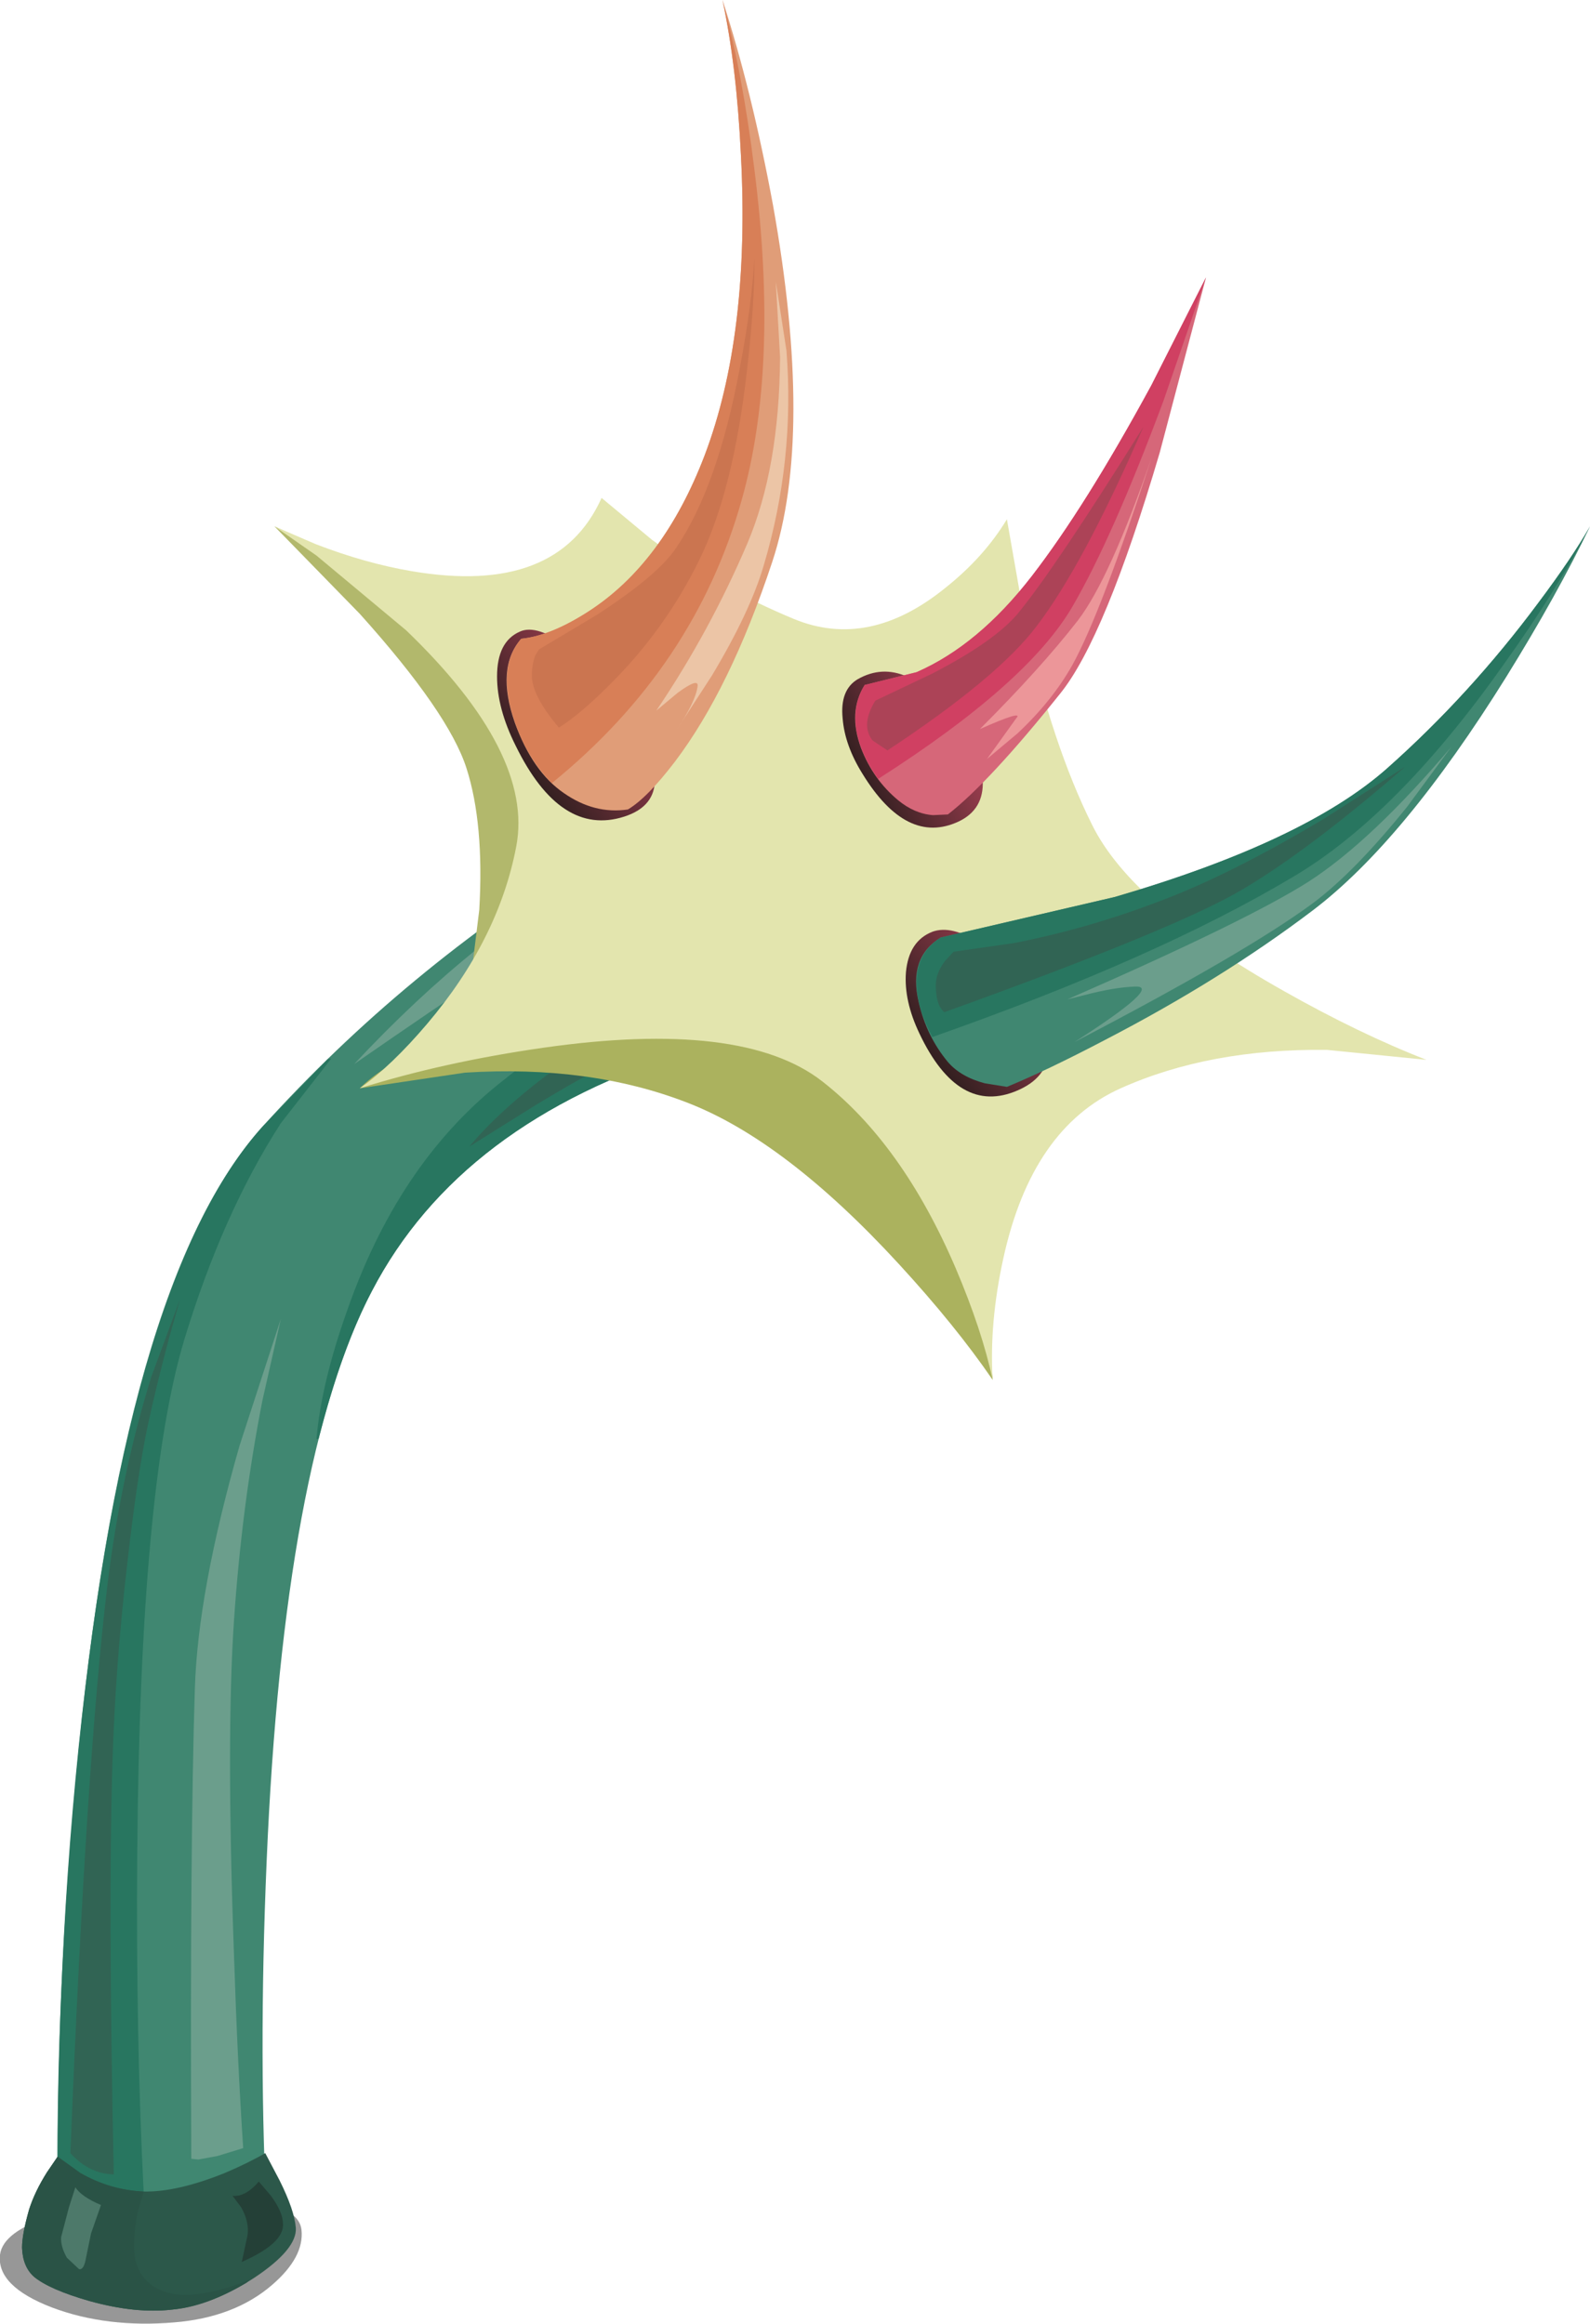<?xml version="1.0" encoding="UTF-8" standalone="no"?>
<svg xmlns:xlink="http://www.w3.org/1999/xlink" height="163.35px" width="111.8px" xmlns="http://www.w3.org/2000/svg">
  <g transform="matrix(1.0, 0.0, 0.0, 1.0, 0.0, 0.0)">
    <use height="105.55" transform="matrix(1.0, 0.0, 0.0, 1.0, 4.05, 54.2)" width="59.4" xlink:href="#shape0"/>
    <use height="8.75" transform="matrix(1.0, 0.0, 0.0, 1.0, 0.0, 154.6)" width="21.2" xlink:href="#sprite0"/>
    <use height="162.4" transform="matrix(1.0, 0.0, 0.0, 1.0, 1.55, 0.0)" width="110.25" xlink:href="#shape2"/>
  </g>
  <defs>
    <g id="shape0" transform="matrix(1.0, 0.0, 0.0, 1.0, -4.05, -54.2)">
      <path d="M48.5 73.85 Q32.35 78.85 26.15 90.75 19.95 102.65 18.75 130.8 18.15 144.85 18.8 156.55 17.25 158.2 14.65 159.1 9.4 160.95 4.1 157.45 3.75 142.25 5.35 124.9 8.55 90.1 18.5 79.15 28.4 68.2 41.5 60.1 48.05 56.05 52.6 54.2 L53.45 60.15 Q54.6 66.35 56.2 67.65 58.8 69.75 63.45 71.2 56.6 71.35 48.5 73.85" fill="#408771" fill-rule="evenodd" stroke="none"/>
      <path d="M18.5 79.15 L23.05 74.45 23.3 74.4 19.75 78.95 Q15.65 85.3 12.95 94.2 9.85 104.5 9.65 130.3 9.55 143.2 10.1 154.05 7.05 153.95 4.05 155.0 3.95 135.6 6.0 118.6 9.55 89.05 18.5 79.15" fill="#287660" fill-rule="evenodd" stroke="none"/>
      <path d="M24.4 92.15 Q27.95 81.95 35.0 76.25 42.05 70.55 48.75 67.85 52.1 66.55 54.05 66.35 L56.3 67.75 Q58.9 69.75 63.45 71.2 56.6 71.35 48.5 73.85 32.35 78.85 26.15 90.75 24.05 94.7 22.4 101.15 L22.25 101.15 Q22.6 97.2 24.4 92.15" fill="#287660" fill-rule="evenodd" stroke="none"/>
    </g>
    <g id="sprite0" transform="matrix(1.0, 0.0, 0.0, 1.0, 0.0, 0.0)">
      <use height="8.75" transform="matrix(1.0, 0.0, 0.0, 1.0, 0.0, 0.0)" width="21.2" xlink:href="#shape1"/>
    </g>
    <g id="shape1" transform="matrix(1.0, 0.0, 0.0, 1.0, 0.0, 0.0)">
      <path d="M0.0 3.9 Q0.2 2.25 3.7 1.15 7.0 0.1 11.45 0.0 L18.4 0.25 Q21.05 0.75 21.2 2.15 21.4 4.05 19.15 6.0 16.5 8.3 12.25 8.65 7.5 9.05 3.65 7.6 -0.25 6.1 0.0 3.9" fill="#000000" fill-opacity="0.408" fill-rule="evenodd" stroke="none"/>
    </g>
    <g id="shape2" transform="matrix(1.0, 0.0, 0.0, 1.0, -1.55, 0.0)">
      <path d="M18.65 151.35 L19.65 153.25 Q20.7 155.35 20.8 156.6 20.9 158.1 17.9 160.1 14.9 162.05 12.1 162.35 9.55 162.65 6.3 161.75 3.5 160.95 2.4 160.05 1.6 159.35 1.55 158.0 1.55 157.05 2.05 155.3 2.45 154.05 3.3 152.7 L4.05 151.6 5.65 152.75 Q7.75 153.95 10.1 154.05 12.45 154.1 15.8 152.75 17.45 152.05 18.65 151.35" fill="#2c584a" fill-rule="evenodd" stroke="none"/>
      <path d="M52.6 54.2 Q56.05 52.0 60.1 53.8 63.7 55.4 66.15 59.25 68.6 63.05 68.1 66.4 67.6 70.15 63.45 71.2 55.3 73.25 51.65 65.05 50.25 61.85 50.5 58.65 50.7 55.4 52.6 54.2" fill="#6b9e8c" fill-rule="evenodd" stroke="none"/>
      <path d="M56.15 55.4 Q58.25 54.85 60.85 56.55 63.25 58.15 64.8 60.8 66.45 63.55 66.05 65.7 65.6 68.15 62.5 68.85 56.55 70.2 54.75 63.25 54.05 60.6 54.45 58.2 54.9 55.75 56.15 55.4" fill="url(#gradient0)" fill-rule="evenodd" stroke="none"/>
      <path d="M10.65 96.75 L12.65 91.35 11.85 94.2 Q10.95 97.6 10.4 100.15 9.65 103.7 8.95 109.9 8.1 117.2 7.9 124.1 7.6 134.05 8.0 152.85 6.25 152.8 4.95 151.35 6.05 123.9 7.55 111.45 8.5 103.65 10.65 96.75" fill="#316454" fill-rule="evenodd" stroke="none"/>
      <path d="M37.55 77.75 L33.0 80.6 Q35.45 77.65 40.05 74.4 42.95 72.4 47.95 70.35 50.45 69.3 52.35 68.65 52.75 69.85 54.3 70.8 L55.8 71.5 52.2 71.9 Q48.05 72.5 45.35 73.6 42.65 74.65 37.55 77.75" fill="#316454" fill-rule="evenodd" stroke="none"/>
      <path d="M24.9 74.8 Q29.2 70.2 33.55 66.7 37.9 63.2 48.6 56.9 47.75 57.7 47.6 59.9 L47.6 62.0 45.95 62.05 Q43.75 62.5 40.9 64.2 36.3 66.9 24.9 74.8" fill="#6b9e8c" fill-rule="evenodd" stroke="none"/>
      <path d="M19.75 92.7 L18.45 98.45 Q17.0 105.85 16.45 113.95 15.9 122.1 16.45 137.35 16.7 145.0 17.1 151.0 L15.3 151.55 13.95 151.8 13.45 151.75 Q13.35 129.75 13.7 118.75 13.9 111.9 16.85 101.6 L19.75 92.7" fill="#6b9e8c" fill-rule="evenodd" stroke="none"/>
      <path d="M16.35 154.35 Q17.25 154.45 18.2 153.35 L19.05 154.35 Q19.9 155.5 19.9 156.35 19.95 157.7 17.0 159.0 L17.4 157.15 Q17.55 156.2 16.95 155.15 L16.35 154.35" fill="#244037" fill-rule="evenodd" stroke="none"/>
      <path d="M17.55 160.25 L17.35 160.45 Q14.5 162.15 12.1 162.35 9.55 162.65 6.3 161.75 3.5 160.95 2.4 160.05 1.6 159.35 1.55 158.0 1.55 157.05 2.05 155.3 2.45 154.05 3.3 152.7 L4.05 151.6 5.65 152.75 Q7.75 153.95 10.1 154.05 L9.7 155.45 Q9.35 157.1 9.45 158.45 9.65 160.0 10.85 160.75 11.9 161.4 13.4 161.3 15.2 161.2 17.55 160.25" fill="#2a5346" fill-rule="evenodd" stroke="none"/>
      <path d="M5.3 153.75 Q5.7 154.4 7.1 155.0 L6.4 157.0 6.05 158.7 Q5.9 159.6 5.55 159.5 L4.7 158.7 Q4.25 157.9 4.3 157.25 L4.85 155.15 5.3 153.75" fill="#4d796a" fill-rule="evenodd" stroke="none"/>
      <path d="M19.3 37.0 Q27.3 40.65 32.6 45.35 39.4 51.3 39.55 57.25 39.7 62.7 36.4 66.55 34.75 68.45 33.05 69.25 L33.7 63.95 Q34.05 57.9 32.8 54.0 31.55 50.1 25.3 43.15 L19.3 37.0" fill="#b2b86c" fill-rule="evenodd" stroke="none"/>
      <path d="M25.3 76.5 Q28.3 73.5 37.6 70.8 48.35 67.65 56.3 69.0 63.65 70.25 67.45 83.75 69.35 90.5 69.8 97.0 67.2 93.2 63.2 88.85 55.2 80.15 48.3 77.5 41.45 74.85 32.7 75.4 L25.3 76.5" fill="#abb25e" fill-rule="evenodd" stroke="none"/>
      <path d="M90.25 69.65 Q95.55 72.65 100.3 74.5 L93.3 73.8 Q85.05 73.7 78.8 76.5 72.55 79.3 70.55 88.45 69.55 93.0 69.8 97.0 69.05 93.5 67.2 89.15 63.45 80.4 57.8 76.0 52.2 71.65 38.2 73.65 31.2 74.65 25.3 76.5 27.55 74.9 30.05 71.95 35.05 66.05 36.3 59.5 37.55 52.95 28.55 44.3 L22.25 39.05 19.3 37.0 22.2 38.25 Q25.7 39.6 28.95 40.15 39.2 41.9 42.3 35.0 L45.85 37.95 Q50.5 41.3 55.8 43.5 61.1 45.7 66.5 41.3 69.2 39.15 70.8 36.5 L72.1 43.9 Q74.0 52.4 76.8 58.0 79.6 63.65 90.25 69.65" fill="#e3e5ae" fill-rule="evenodd" stroke="none"/>
      <path d="M36.55 44.4 Q37.75 43.85 39.95 45.5 42.1 47.1 43.8 49.6 48.25 56.0 43.9 57.4 39.4 58.85 36.25 52.4 34.95 49.8 34.95 47.55 34.95 45.1 36.55 44.4" fill="url(#gradient1)" fill-rule="evenodd" stroke="none"/>
      <path d="M67.45 50.9 Q69.0 52.95 69.1 54.85 69.2 56.9 67.4 57.75 63.75 59.45 60.65 54.4 59.4 52.4 59.25 50.5 59.05 48.5 60.3 47.75 63.7 45.8 67.45 50.9" fill="url(#gradient2)" fill-rule="evenodd" stroke="none"/>
      <path d="M65.55 65.5 Q66.9 65.0 68.9 66.3 70.75 67.55 72.1 69.6 75.6 74.9 71.55 76.65 67.4 78.45 64.65 72.65 63.55 70.35 63.7 68.35 63.9 66.15 65.55 65.5" fill="url(#gradient3)" fill-rule="evenodd" stroke="none"/>
      <path d="M54.3 39.5 Q51.35 48.4 47.45 53.55 45.5 56.1 44.15 56.9 41.8 57.25 39.65 55.75 37.45 54.25 36.2 50.8 34.85 46.95 36.65 44.9 38.7 44.7 41.35 43.0 46.65 39.6 49.55 32.0 52.75 23.55 52.1 10.95 51.8 4.65 50.8 0.0 52.85 6.3 54.35 14.4 57.25 30.6 54.3 39.5" fill="#e09d78" fill-rule="evenodd" stroke="none"/>
      <path d="M105.9 47.6 Q98.7 59.15 92.3 64.0 85.9 68.85 77.7 73.1 73.6 75.25 70.8 76.4 L69.25 76.15 Q67.55 75.7 66.65 74.65 65.15 72.85 64.6 70.45 63.85 67.3 66.15 65.9 L78.4 63.05 Q91.75 59.15 97.55 54.0 103.35 48.85 108.15 42.4 110.55 39.2 111.8 37.0 109.5 41.8 105.9 47.6" fill="#408771" fill-rule="evenodd" stroke="none"/>
      <path d="M81.55 31.8 Q77.7 44.85 74.55 48.75 69.55 55.0 66.65 57.25 L65.6 57.3 Q64.3 57.2 63.15 56.25 61.4 54.8 60.55 52.6 59.6 50.05 60.8 48.15 L64.45 47.25 Q68.8 45.35 72.55 40.5 76.3 35.65 80.95 27.1 L84.8 19.5 81.55 31.8" fill="#d66779" fill-rule="evenodd" stroke="none"/>
      <path d="M41.35 43.0 Q46.65 39.6 49.55 32.0 52.75 23.55 52.1 10.95 51.8 4.65 50.8 0.0 52.2 5.05 53.05 11.95 54.8 25.8 52.15 35.15 48.85 46.9 38.8 55.05 36.85 53.05 36.0 50.1 35.05 46.75 36.65 44.9 38.7 44.7 41.35 43.0" fill="#d87f57" fill-rule="evenodd" stroke="none"/>
      <path d="M111.8 37.0 Q109.5 41.45 105.7 46.75 98.2 57.35 90.9 61.65 81.35 67.35 65.55 72.9 64.5 70.9 64.45 69.2 64.4 67.0 66.15 65.9 L78.4 63.05 Q91.75 59.15 97.55 54.0 103.35 48.85 108.15 42.4 110.55 39.2 111.8 37.0" fill="#287660" fill-rule="evenodd" stroke="none"/>
      <path d="M84.8 19.5 L81.8 28.2 Q78.2 37.85 75.4 42.65 72.25 48.05 61.75 54.75 60.6 53.15 60.25 51.5 59.9 49.6 60.8 48.15 L64.45 47.25 Q68.8 45.35 72.55 40.5 76.3 35.65 80.95 27.1 L84.8 19.5" fill="#d04062" fill-rule="evenodd" stroke="none"/>
      <path d="M53.05 18.15 Q53.05 21.5 52.55 25.8 51.6 34.45 49.15 39.4 46.75 44.3 42.8 48.2 40.8 50.2 39.3 51.15 37.4 48.9 37.4 47.5 37.4 46.65 37.65 46.05 L37.9 45.65 42.0 43.2 Q46.3 40.4 47.55 38.5 50.5 34.15 52.05 25.7 52.85 21.5 53.05 18.15" fill="#cb7550" fill-rule="evenodd" stroke="none"/>
      <path d="M72.9 44.0 Q70.2 47.6 62.4 52.75 L61.35 52.05 Q60.5 50.95 61.55 49.25 L65.55 47.35 Q69.9 45.1 71.55 43.15 74.15 40.0 80.4 30.0 76.15 39.75 72.9 44.0" fill="#ac4357" fill-rule="evenodd" stroke="none"/>
      <path d="M81.4 63.4 Q86.4 61.55 93.1 57.55 L98.8 53.9 Q92.05 59.75 87.4 62.5 82.8 65.25 66.4 71.15 65.8 70.65 65.8 69.25 65.8 68.4 66.45 67.55 L67.05 66.9 71.25 66.3 Q76.4 65.3 81.4 63.4" fill="#316454" fill-rule="evenodd" stroke="none"/>
      <path d="M54.55 19.8 L55.3 24.65 Q55.9 32.35 53.7 39.75 52.75 43.0 50.05 47.5 L47.55 51.35 Q48.9 49.35 49.05 48.25 49.15 47.6 47.65 48.7 L46.15 49.95 Q49.9 44.4 52.55 38.2 54.8 32.9 54.85 25.1 L54.55 19.8" fill="#ecc5a6" fill-rule="evenodd" stroke="none"/>
      <path d="M81.0 32.1 Q77.4 43.15 75.4 46.75 74.0 49.25 71.55 51.55 L69.4 53.35 71.45 50.5 Q72.05 49.85 68.9 51.25 73.2 46.95 75.8 43.6 78.05 40.65 81.0 32.1" fill="#ec9699" fill-rule="evenodd" stroke="none"/>
      <path d="M92.3 63.5 Q87.55 67.0 75.55 73.25 81.8 69.25 79.8 69.35 78.35 69.4 76.25 69.95 L75.05 70.25 Q87.75 64.7 92.05 61.95 96.45 59.1 102.05 52.5 L98.95 56.7 Q95.25 61.3 92.3 63.5" fill="#6b9e8c" fill-rule="evenodd" stroke="none"/>
    </g>
    <linearGradient gradientTransform="matrix(0.007, 2.0E-4, 2.0E-4, -0.007, 60.2, 62.2)" gradientUnits="userSpaceOnUse" id="gradient0" spreadMethod="pad" x1="-819.2" x2="819.2">
      <stop offset="0.0" stop-color="#973c4d"/>
      <stop offset="1.0" stop-color="#352021"/>
    </linearGradient>
    <linearGradient gradientTransform="matrix(-0.004, 0.003, 0.003, 0.004, 40.1, 51.05)" gradientUnits="userSpaceOnUse" id="gradient1" spreadMethod="pad" x1="-819.2" x2="819.2">
      <stop offset="0.0" stop-color="#973c4d"/>
      <stop offset="1.0" stop-color="#352021"/>
    </linearGradient>
    <linearGradient gradientTransform="matrix(-0.004, 0.002, 0.002, 0.004, 63.8, 52.8)" gradientUnits="userSpaceOnUse" id="gradient2" spreadMethod="pad" x1="-819.2" x2="819.2">
      <stop offset="0.0" stop-color="#973c4d"/>
      <stop offset="1.0" stop-color="#352021"/>
    </linearGradient>
    <linearGradient gradientTransform="matrix(-0.004, 0.003, 0.003, 0.004, 68.6, 71.05)" gradientUnits="userSpaceOnUse" id="gradient3" spreadMethod="pad" x1="-819.2" x2="819.2">
      <stop offset="0.0" stop-color="#973c4d"/>
      <stop offset="1.0" stop-color="#352021"/>
    </linearGradient>
  </defs>
</svg>
